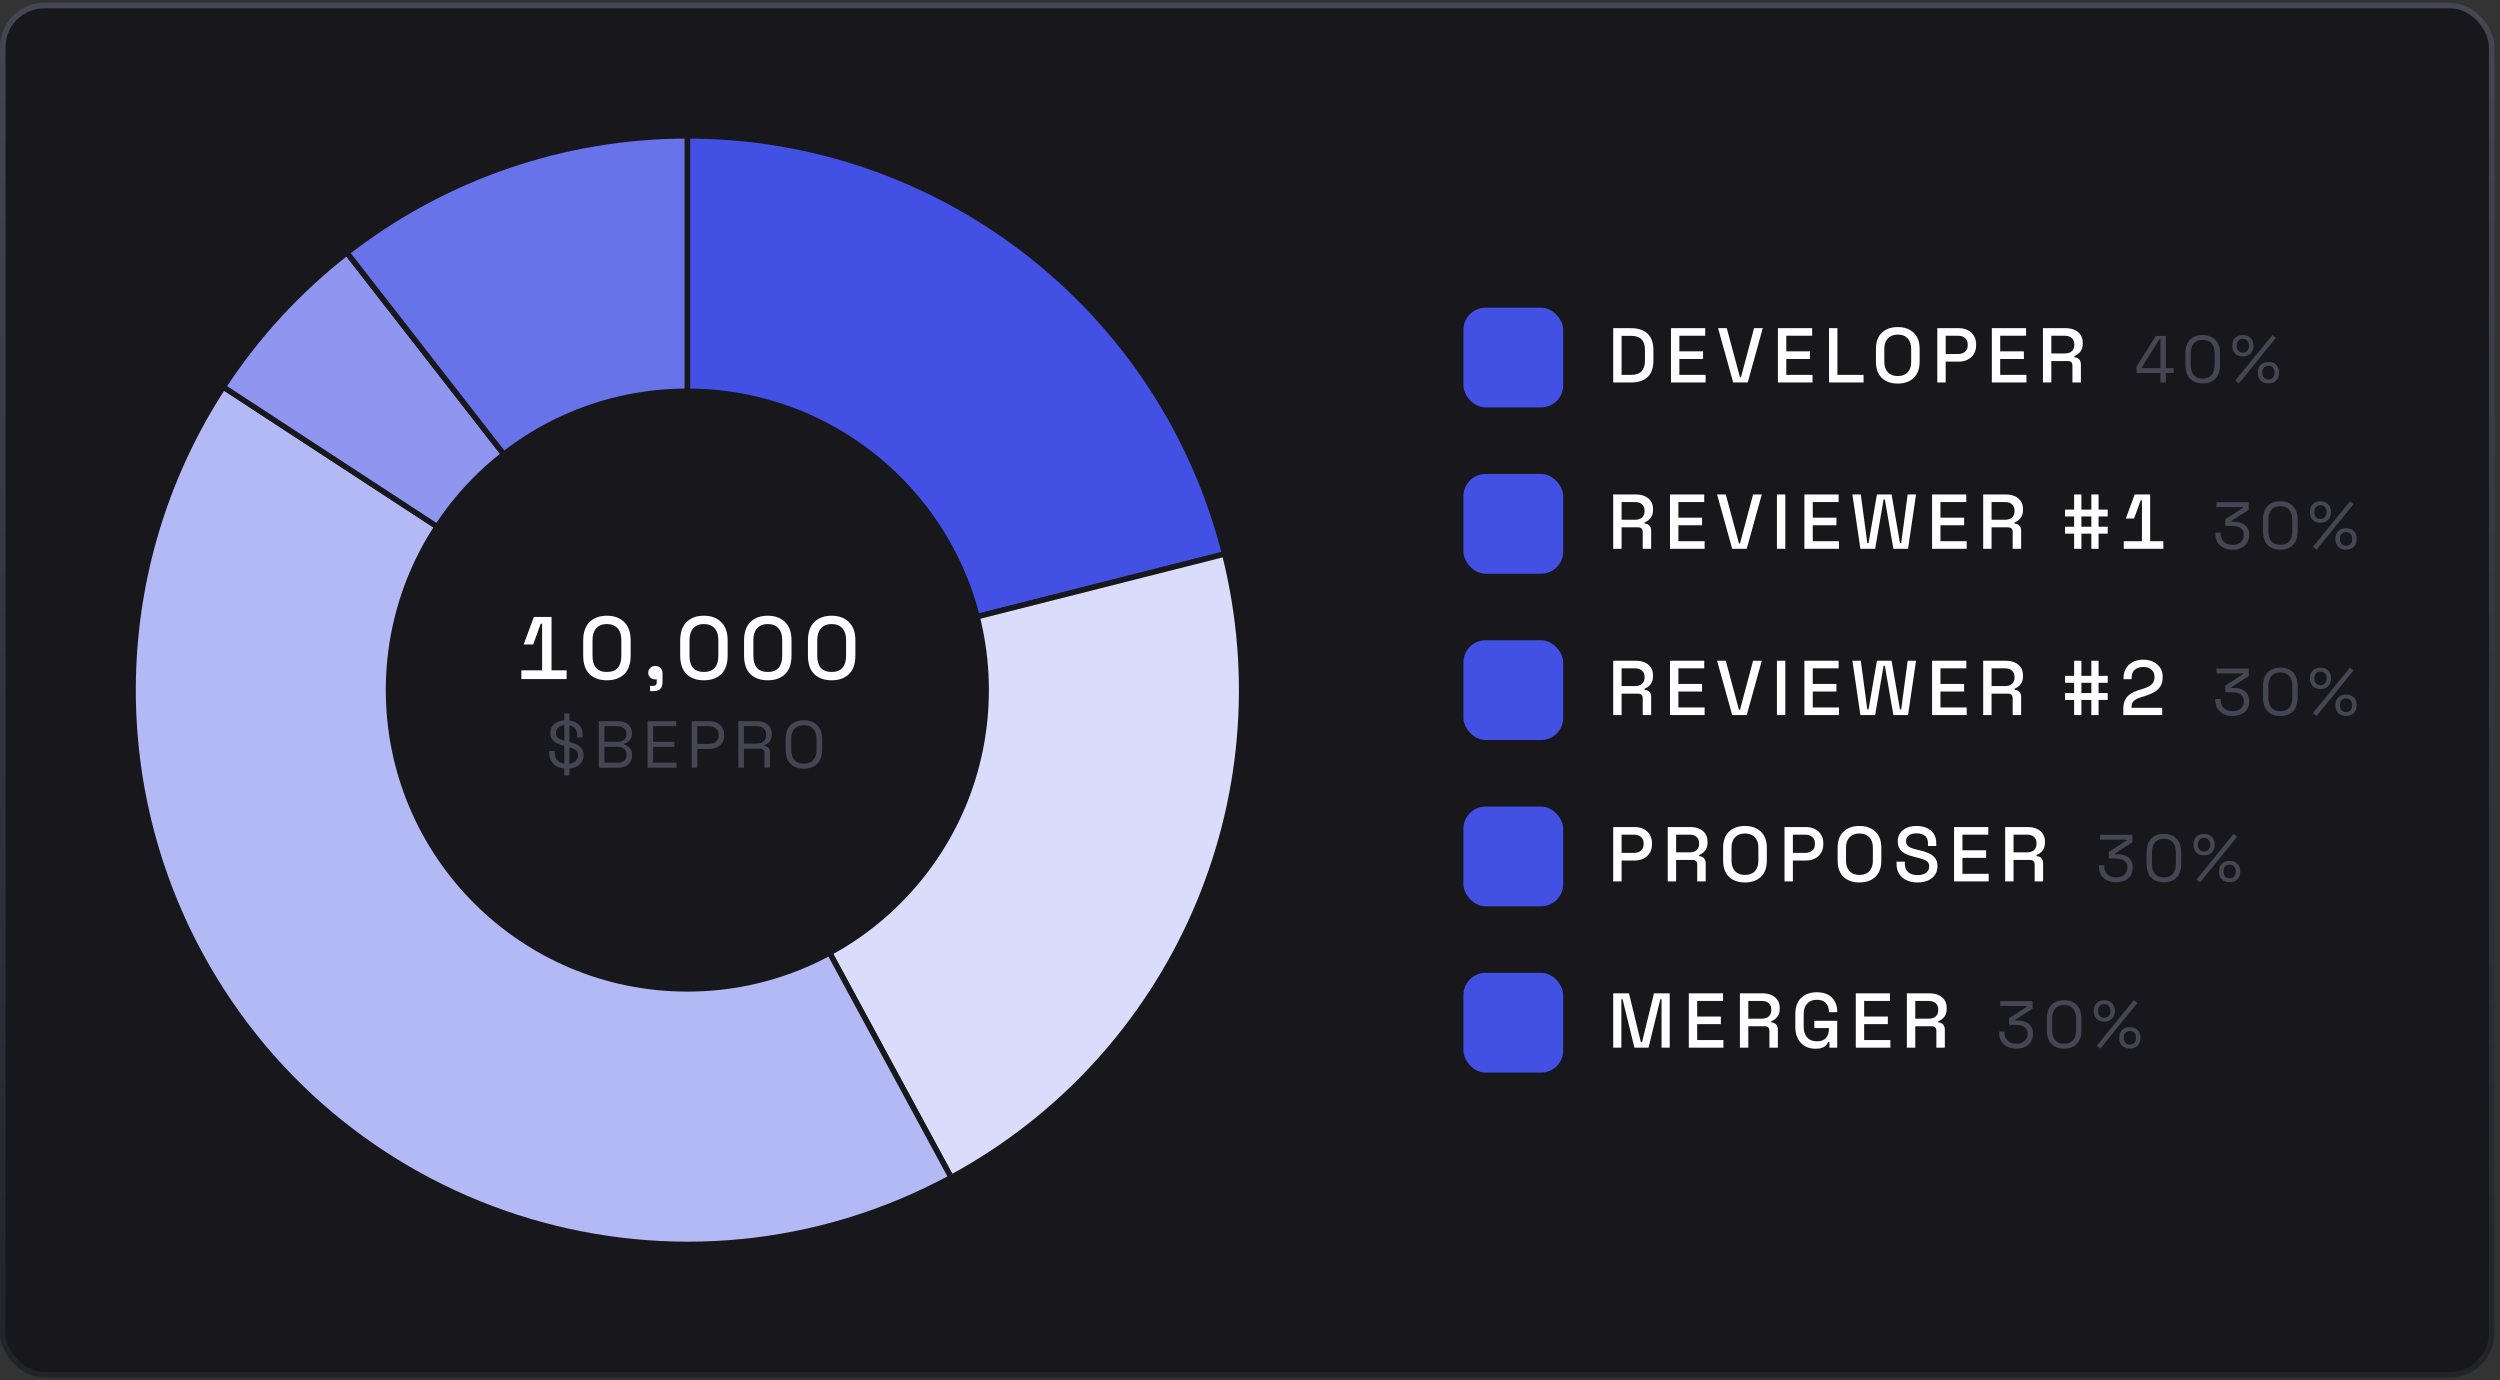 <svg width="451" height="249" viewBox="0 0 451 249" fill="none" xmlns="http://www.w3.org/2000/svg">
<rect x="0" y="0" width="451" height="249" fill="#333333" stroke="none"/>
<rect x="0.5" y="1" width="449.002" height="247" rx="7.5" fill="#17171C"/>
<path d="M123.997 124.49V24.5C169.768 24.5 209.697 55.576 220.933 99.944L123.997 124.49Z" fill="#4250E4" stroke="#17171C"/>
<path d="M123.997 124.49L220.933 99.944C232.169 144.313 211.845 190.646 171.59 212.429L123.997 124.49Z" fill="#D9DCFA" stroke="#17171C"/>
<path d="M123.996 124.49L171.589 212.429C123.019 238.713 62.337 220.648 36.052 172.081C18.579 139.796 20.203 100.533 40.283 69.801L123.996 124.49Z" fill="#B3B9F4" stroke="#17171C"/>
<path d="M123.997 124.49L40.283 69.801C46.326 60.553 53.859 52.369 62.578 45.584L123.997 124.49Z" fill="#8E96EF" stroke="#17171C"/>
<path d="M123.997 124.49L62.578 45.584C80.135 31.919 101.748 24.5 123.997 24.5V124.49Z" fill="#6873E9" stroke="#17171C"/>
<path d="M177.894 124.49C177.894 154.256 153.763 178.385 123.996 178.385C94.229 178.385 70.098 154.256 70.098 124.49C70.098 94.725 94.229 70.596 123.996 70.596C153.763 70.596 177.894 94.725 177.894 124.49Z" fill="#17171C" stroke="#17171C"/>
<path d="M97.8 122.5V112.516H97.544L96.184 116.26H94.472L96.312 111.3H99.496V122.5H97.8ZM94.056 122.5V120.932H102.216V122.5H94.056ZM109.482 122.724C108.181 122.724 107.141 122.356 106.362 121.62C105.594 120.873 105.21 119.753 105.21 118.26V115.54C105.21 114.079 105.594 112.969 106.362 112.212C107.141 111.455 108.181 111.076 109.482 111.076C110.794 111.076 111.834 111.455 112.602 112.212C113.381 112.969 113.77 114.079 113.77 115.54V118.26C113.77 119.753 113.381 120.873 112.602 121.62C111.834 122.356 110.794 122.724 109.482 122.724ZM109.482 121.22C110.367 121.22 111.023 120.969 111.45 120.468C111.877 119.956 112.09 119.241 112.09 118.324V115.444C112.09 114.527 111.861 113.823 111.402 113.332C110.943 112.831 110.303 112.58 109.482 112.58C108.65 112.58 108.01 112.836 107.562 113.348C107.114 113.849 106.89 114.548 106.89 115.444V118.324C106.89 119.263 107.103 119.983 107.53 120.484C107.967 120.975 108.618 121.22 109.482 121.22ZM117.276 124.676V123.732H117.82C118.257 123.732 118.476 123.513 118.476 123.076V122.564H118.236C117.862 122.564 117.553 122.452 117.308 122.228C117.062 122.004 116.94 121.721 116.94 121.38C116.94 121.007 117.062 120.708 117.308 120.484C117.553 120.249 117.862 120.132 118.236 120.132C118.609 120.132 118.913 120.255 119.148 120.5C119.393 120.735 119.516 121.044 119.516 121.428V123.092C119.516 124.148 118.988 124.676 117.932 124.676H117.276ZM126.979 122.724C125.677 122.724 124.637 122.356 123.859 121.62C123.091 120.873 122.707 119.753 122.707 118.26V115.54C122.707 114.079 123.091 112.969 123.859 112.212C124.637 111.455 125.677 111.076 126.979 111.076C128.291 111.076 129.331 111.455 130.099 112.212C130.877 112.969 131.267 114.079 131.267 115.54V118.26C131.267 119.753 130.877 120.873 130.099 121.62C129.331 122.356 128.291 122.724 126.979 122.724ZM126.979 121.22C127.864 121.22 128.52 120.969 128.947 120.468C129.373 119.956 129.587 119.241 129.587 118.324V115.444C129.587 114.527 129.357 113.823 128.899 113.332C128.44 112.831 127.8 112.58 126.979 112.58C126.147 112.58 125.507 112.836 125.059 113.348C124.611 113.849 124.387 114.548 124.387 115.444V118.324C124.387 119.263 124.6 119.983 125.027 120.484C125.464 120.975 126.115 121.22 126.979 121.22ZM138.501 122.724C137.199 122.724 136.159 122.356 135.381 121.62C134.613 120.873 134.229 119.753 134.229 118.26V115.54C134.229 114.079 134.613 112.969 135.381 112.212C136.159 111.455 137.199 111.076 138.501 111.076C139.813 111.076 140.853 111.455 141.621 112.212C142.399 112.969 142.789 114.079 142.789 115.54V118.26C142.789 119.753 142.399 120.873 141.621 121.62C140.853 122.356 139.813 122.724 138.501 122.724ZM138.501 121.22C139.386 121.22 140.042 120.969 140.469 120.468C140.895 119.956 141.109 119.241 141.109 118.324V115.444C141.109 114.527 140.879 113.823 140.421 113.332C139.962 112.831 139.322 112.58 138.501 112.58C137.669 112.58 137.029 112.836 136.581 113.348C136.133 113.849 135.909 114.548 135.909 115.444V118.324C135.909 119.263 136.122 119.983 136.549 120.484C136.986 120.975 137.637 121.22 138.501 121.22ZM150.023 122.724C148.721 122.724 147.681 122.356 146.903 121.62C146.135 120.873 145.751 119.753 145.751 118.26V115.54C145.751 114.079 146.135 112.969 146.903 112.212C147.681 111.455 148.721 111.076 150.023 111.076C151.335 111.076 152.375 111.455 153.142 112.212C153.921 112.969 154.311 114.079 154.311 115.54V118.26C154.311 119.753 153.921 120.873 153.142 121.62C152.375 122.356 151.335 122.724 150.023 122.724ZM150.023 121.22C150.908 121.22 151.564 120.969 151.991 120.468C152.417 119.956 152.631 119.241 152.631 118.324V115.444C152.631 114.527 152.401 113.823 151.943 113.332C151.484 112.831 150.844 112.58 150.023 112.58C149.191 112.58 148.551 112.836 148.103 113.348C147.655 113.849 147.431 114.548 147.431 115.444V118.324C147.431 119.263 147.644 119.983 148.071 120.484C148.508 120.975 149.159 121.22 150.023 121.22Z" fill="white"/>
<path d="M102.256 138.668C101.648 138.668 101.104 138.56 100.624 138.344C100.144 138.128 99.764 137.804 99.484 137.372C99.212 136.932 99.076 136.384 99.076 135.728V135.476H100.072V135.728C100.072 136.424 100.276 136.944 100.684 137.288C101.092 137.624 101.616 137.792 102.256 137.792C102.912 137.792 103.412 137.644 103.756 137.348C104.1 137.052 104.272 136.68 104.272 136.232C104.272 135.92 104.196 135.672 104.044 135.488C103.892 135.304 103.676 135.156 103.396 135.044C103.116 134.924 102.788 134.82 102.412 134.732L101.776 134.576C101.288 134.448 100.856 134.292 100.48 134.108C100.104 133.924 99.808 133.684 99.592 133.388C99.384 133.084 99.28 132.696 99.28 132.224C99.28 131.752 99.4 131.344 99.64 131C99.88 130.656 100.212 130.392 100.636 130.208C101.06 130.024 101.556 129.932 102.124 129.932C102.692 129.932 103.2 130.032 103.648 130.232C104.096 130.424 104.452 130.712 104.716 131.096C104.98 131.472 105.112 131.948 105.112 132.524V133.028H104.116V132.524C104.116 132.116 104.028 131.788 103.852 131.54C103.684 131.292 103.448 131.108 103.144 130.988C102.848 130.868 102.508 130.808 102.124 130.808C101.572 130.808 101.128 130.932 100.792 131.18C100.456 131.42 100.288 131.764 100.288 132.212C100.288 132.508 100.356 132.748 100.492 132.932C100.636 133.116 100.84 133.268 101.104 133.388C101.368 133.5 101.684 133.6 102.052 133.688L102.688 133.844C103.168 133.948 103.604 134.092 103.996 134.276C104.388 134.452 104.696 134.696 104.92 135.008C105.152 135.312 105.268 135.712 105.268 136.208C105.268 136.704 105.144 137.136 104.896 137.504C104.648 137.872 104.296 138.16 103.84 138.368C103.392 138.568 102.864 138.668 102.256 138.668ZM101.8 139.892V128.708H102.724V139.892H101.8ZM108.019 138.5V130.1H111.511C111.999 130.1 112.431 130.188 112.807 130.364C113.183 130.54 113.475 130.788 113.683 131.108C113.899 131.42 114.007 131.788 114.007 132.212V132.308C114.007 132.7 113.931 133.024 113.779 133.28C113.635 133.528 113.455 133.724 113.239 133.868C113.031 134.004 112.827 134.104 112.627 134.168V134.336C112.827 134.384 113.035 134.48 113.251 134.624C113.467 134.76 113.647 134.956 113.791 135.212C113.943 135.468 114.019 135.792 114.019 136.184V136.304C114.019 136.76 113.911 137.156 113.695 137.492C113.479 137.82 113.179 138.072 112.795 138.248C112.419 138.416 111.987 138.5 111.499 138.5H108.019ZM109.027 137.588H111.391C111.919 137.588 112.323 137.464 112.603 137.216C112.883 136.968 113.023 136.632 113.023 136.208V136.1C113.023 135.676 112.883 135.34 112.603 135.092C112.323 134.844 111.919 134.72 111.391 134.72H109.027V137.588ZM109.027 133.808H111.415C111.903 133.808 112.291 133.688 112.579 133.448C112.867 133.2 113.011 132.876 113.011 132.476V132.356C113.011 131.948 112.867 131.624 112.579 131.384C112.291 131.136 111.903 131.012 111.415 131.012H109.027V133.808ZM116.825 138.5V130.1H121.997V131.012H117.833V133.82H121.661V134.732H117.833V137.588H122.057V138.5H116.825ZM124.787 138.5V130.1H128.003C128.507 130.1 128.955 130.2 129.347 130.4C129.747 130.592 130.063 130.868 130.295 131.228C130.527 131.588 130.643 132.024 130.643 132.536V132.692C130.643 133.196 130.523 133.632 130.283 134C130.051 134.36 129.735 134.636 129.335 134.828C128.935 135.02 128.491 135.116 128.003 135.116H125.795V138.5H124.787ZM125.795 134.204H127.895C128.431 134.204 128.855 134.072 129.167 133.808C129.479 133.536 129.635 133.156 129.635 132.668V132.548C129.635 132.06 129.479 131.684 129.167 131.42C128.863 131.148 128.439 131.012 127.895 131.012H125.795V134.204ZM133.194 138.5V130.1H136.59C137.11 130.1 137.566 130.192 137.958 130.376C138.358 130.552 138.67 130.808 138.894 131.144C139.118 131.472 139.23 131.868 139.23 132.332V132.464C139.23 133.016 139.098 133.452 138.834 133.772C138.57 134.092 138.258 134.308 137.898 134.42V134.588C138.186 134.596 138.422 134.692 138.606 134.876C138.798 135.052 138.894 135.32 138.894 135.68V138.5H137.898V135.8C137.898 135.56 137.83 135.376 137.694 135.248C137.566 135.12 137.37 135.056 137.106 135.056H134.202V138.5H133.194ZM134.202 134.144H136.494C137.046 134.144 137.47 134.012 137.766 133.748C138.07 133.476 138.222 133.1 138.222 132.62V132.536C138.222 132.056 138.074 131.684 137.778 131.42C137.482 131.148 137.054 131.012 136.494 131.012H134.202V134.144ZM145.012 138.668C144.012 138.668 143.212 138.38 142.612 137.804C142.02 137.22 141.724 136.372 141.724 135.26V133.34C141.724 132.228 142.02 131.384 142.612 130.808C143.212 130.224 144.012 129.932 145.012 129.932C146.02 129.932 146.82 130.224 147.412 130.808C148.012 131.384 148.312 132.228 148.312 133.34V135.26C148.312 136.372 148.012 137.22 147.412 137.804C146.82 138.38 146.02 138.668 145.012 138.668ZM145.012 137.768C145.74 137.768 146.304 137.552 146.704 137.12C147.104 136.68 147.304 136.072 147.304 135.296V133.304C147.304 132.528 147.104 131.924 146.704 131.492C146.304 131.052 145.74 130.832 145.012 130.832C144.292 130.832 143.732 131.052 143.332 131.492C142.932 131.924 142.732 132.528 142.732 133.304V135.296C142.732 136.072 142.932 136.68 143.332 137.12C143.732 137.552 144.292 137.768 145.012 137.768Z" fill="#454654"/>
<rect x="264.002" y="55.5" width="18" height="18" rx="4" fill="#4250E4"/>
<path d="M291.024 69V59.2H294.23C295.527 59.2 296.526 59.531 297.226 60.194C297.926 60.857 298.276 61.855 298.276 63.19V65.024C298.276 66.359 297.926 67.357 297.226 68.02C296.526 68.673 295.527 69 294.23 69H291.024ZM292.536 67.628H294.244C295.093 67.628 295.723 67.413 296.134 66.984C296.545 66.555 296.75 65.915 296.75 65.066V63.134C296.75 62.275 296.545 61.636 296.134 61.216C295.723 60.796 295.093 60.586 294.244 60.586H292.536V67.628ZM301.447 69V59.2H307.621V60.572H302.959V63.386H307.229V64.758H302.959V67.628H307.691V69H301.447ZM312.67 69L309.94 59.2H311.508L313.888 68.048H314.07L316.436 59.2H318.004L315.288 69H312.67ZM320.736 69V59.2H326.91V60.572H322.248V63.386H326.518V64.758H322.248V67.628H326.98V69H320.736ZM329.956 69V59.2H331.468V67.628H336.186V69H329.956ZM342.352 69.196C341.148 69.196 340.192 68.86 339.482 68.188C338.773 67.507 338.418 66.527 338.418 65.248V62.952C338.418 61.673 338.773 60.698 339.482 60.026C340.192 59.345 341.148 59.004 342.352 59.004C343.556 59.004 344.513 59.345 345.222 60.026C345.941 60.698 346.3 61.673 346.3 62.952V65.248C346.3 66.527 345.941 67.507 345.222 68.188C344.513 68.86 343.556 69.196 342.352 69.196ZM342.352 67.838C343.127 67.838 343.724 67.614 344.144 67.166C344.564 66.709 344.774 66.088 344.774 65.304V62.896C344.774 62.112 344.564 61.496 344.144 61.048C343.724 60.591 343.127 60.362 342.352 60.362C341.596 60.362 341.004 60.591 340.574 61.048C340.145 61.496 339.93 62.112 339.93 62.896V65.304C339.93 66.088 340.145 66.709 340.574 67.166C341.004 67.614 341.596 67.838 342.352 67.838ZM349.49 69V59.2H353.382C353.98 59.2 354.512 59.321 354.978 59.564C355.454 59.797 355.823 60.133 356.084 60.572C356.355 61.001 356.49 61.519 356.49 62.126V62.308C356.49 62.915 356.35 63.437 356.07 63.876C355.8 64.315 355.431 64.651 354.964 64.884C354.498 65.117 353.97 65.234 353.382 65.234H351.002V69H349.49ZM351.002 63.862H353.228C353.76 63.862 354.185 63.722 354.502 63.442C354.82 63.162 354.978 62.779 354.978 62.294V62.154C354.978 61.659 354.82 61.272 354.502 60.992C354.185 60.712 353.76 60.572 353.228 60.572H351.002V63.862ZM359.326 69V59.2H365.5V60.572H360.838V63.386H365.108V64.758H360.838V67.628H365.57V69H359.326ZM368.546 69V59.2H372.662C373.269 59.2 373.801 59.307 374.258 59.522C374.725 59.727 375.084 60.026 375.336 60.418C375.598 60.81 375.728 61.277 375.728 61.818V61.972C375.728 62.588 375.579 63.083 375.28 63.456C374.991 63.82 374.636 64.077 374.216 64.226V64.45C374.571 64.469 374.856 64.59 375.07 64.814C375.285 65.029 375.392 65.341 375.392 65.752V69H373.866V65.962C373.866 65.71 373.801 65.509 373.67 65.36C373.54 65.211 373.33 65.136 373.04 65.136H370.058V69H368.546ZM370.058 63.764H372.494C373.036 63.764 373.456 63.629 373.754 63.358C374.053 63.078 374.202 62.7 374.202 62.224V62.112C374.202 61.636 374.053 61.263 373.754 60.992C373.465 60.712 373.045 60.572 372.494 60.572H370.058V63.764Z" fill="white"/>
<path d="M389.742 69V67.284H385.434V66.132L388.89 60.6H390.714V66.408H392.142V67.284H390.714V69H389.742ZM386.394 66.408H389.742V61.188H389.574L386.394 66.264V66.408ZM397.363 69.168C396.411 69.168 395.651 68.888 395.083 68.328C394.523 67.76 394.243 66.912 394.243 65.784V63.816C394.243 62.696 394.523 61.852 395.083 61.284C395.651 60.716 396.411 60.432 397.363 60.432C398.323 60.432 399.083 60.716 399.643 61.284C400.211 61.852 400.495 62.696 400.495 63.816V65.784C400.495 66.912 400.211 67.76 399.643 68.328C399.083 68.888 398.323 69.168 397.363 69.168ZM397.363 68.292C398.083 68.292 398.623 68.076 398.983 67.644C399.343 67.212 399.523 66.608 399.523 65.832V63.756C399.523 62.98 399.339 62.38 398.971 61.956C398.603 61.524 398.067 61.308 397.363 61.308C396.659 61.308 396.123 61.524 395.755 61.956C395.395 62.388 395.215 62.988 395.215 63.756V65.832C395.215 66.616 395.395 67.224 395.755 67.656C396.115 68.08 396.651 68.292 397.363 68.292ZM403.905 69.168L403.257 68.652L409.941 60.432L410.577 60.948L403.905 69.168ZM409.233 69.156C408.649 69.156 408.181 68.988 407.829 68.652C407.485 68.308 407.313 67.844 407.313 67.26V67.188C407.313 66.604 407.485 66.144 407.829 65.808C408.181 65.464 408.649 65.292 409.233 65.292C409.801 65.292 410.261 65.464 410.613 65.808C410.965 66.144 411.141 66.604 411.141 67.188V67.26C411.141 67.844 410.965 68.308 410.613 68.652C410.269 68.988 409.809 69.156 409.233 69.156ZM409.233 68.46C409.569 68.46 409.833 68.352 410.025 68.136C410.225 67.92 410.325 67.64 410.325 67.296V67.152C410.325 66.8 410.225 66.52 410.025 66.312C409.833 66.096 409.569 65.988 409.233 65.988C408.889 65.988 408.617 66.096 408.417 66.312C408.225 66.52 408.129 66.8 408.129 67.152V67.296C408.129 67.64 408.225 67.92 408.417 68.136C408.617 68.352 408.889 68.46 409.233 68.46ZM404.613 64.308C404.029 64.308 403.565 64.136 403.221 63.792C402.877 63.448 402.705 62.988 402.705 62.412V62.34C402.705 61.756 402.877 61.296 403.221 60.96C403.565 60.616 404.029 60.444 404.613 60.444C405.189 60.444 405.649 60.616 405.993 60.96C406.345 61.296 406.521 61.756 406.521 62.34V62.412C406.521 62.988 406.345 63.448 405.993 63.792C405.649 64.136 405.189 64.308 404.613 64.308ZM404.613 63.612C404.949 63.612 405.217 63.504 405.417 63.288C405.617 63.072 405.717 62.792 405.717 62.448V62.304C405.717 61.952 405.617 61.672 405.417 61.464C405.217 61.248 404.949 61.14 404.613 61.14C404.269 61.14 403.997 61.248 403.797 61.464C403.605 61.672 403.509 61.952 403.509 62.304V62.448C403.509 62.792 403.605 63.072 403.797 63.288C403.997 63.504 404.269 63.612 404.613 63.612Z" fill="#454654"/>
<rect x="264.002" y="85.5" width="18" height="18" rx="4" fill="#4250E4"/>
<path d="M291.024 99V89.2H295.14C295.747 89.2 296.279 89.307 296.736 89.522C297.203 89.727 297.562 90.026 297.814 90.418C298.075 90.81 298.206 91.277 298.206 91.818V91.972C298.206 92.588 298.057 93.083 297.758 93.456C297.469 93.82 297.114 94.077 296.694 94.226V94.45C297.049 94.469 297.333 94.59 297.548 94.814C297.763 95.029 297.87 95.341 297.87 95.752V99H296.344V95.962C296.344 95.71 296.279 95.509 296.148 95.36C296.017 95.211 295.807 95.136 295.518 95.136H292.536V99H291.024ZM292.536 93.764H294.972C295.513 93.764 295.933 93.629 296.232 93.358C296.531 93.078 296.68 92.7 296.68 92.224V92.112C296.68 91.636 296.531 91.263 296.232 90.992C295.943 90.712 295.523 90.572 294.972 90.572H292.536V93.764ZM301.27 99V89.2H307.444V90.572H302.782V93.386H307.052V94.758H302.782V97.628H307.514V99H301.27ZM312.492 99L309.762 89.2H311.33L313.71 98.048H313.892L316.258 89.2H317.826L315.11 99H312.492ZM320.558 99V89.2H322.07V99H320.558ZM325.513 99V89.2H331.687V90.572H327.025V93.386H331.295V94.758H327.025V97.628H331.757V99H325.513ZM335.615 99L334.173 89.2H335.685L336.861 97.978H337.085L338.597 89.2H341.243L342.755 97.978H342.979L344.141 89.2H345.653L344.211 99H341.565L340.025 90.096H339.801L338.275 99H335.615ZM348.547 99V89.2H354.721V90.572H350.059V93.386H354.329V94.758H350.059V97.628H354.791V99H348.547ZM357.767 99V89.2H361.883C362.49 89.2 363.022 89.307 363.479 89.522C363.946 89.727 364.305 90.026 364.557 90.418C364.819 90.81 364.949 91.277 364.949 91.818V91.972C364.949 92.588 364.8 93.083 364.501 93.456C364.212 93.82 363.857 94.077 363.437 94.226V94.45C363.792 94.469 364.077 94.59 364.291 94.814C364.506 95.029 364.613 95.341 364.613 95.752V99H363.087V95.962C363.087 95.71 363.022 95.509 362.891 95.36C362.761 95.211 362.551 95.136 362.261 95.136H359.279V99H357.767ZM359.279 93.764H361.715C362.257 93.764 362.677 93.629 362.975 93.358C363.274 93.078 363.423 92.7 363.423 92.224V92.112C363.423 91.636 363.274 91.263 362.975 90.992C362.686 90.712 362.266 90.572 361.715 90.572H359.279V93.764ZM374.171 99V96.27H372.533V95.024H374.171V93.176H372.533V91.93H374.171V89.2H375.487V91.93H377.279V89.2H378.581V91.93H380.233V93.176H378.581V95.024H380.233V96.27H378.581V99H377.279V96.27H375.487V99H374.171ZM375.487 95.024H377.279V93.176H375.487V95.024ZM386.405 99V90.264H386.181L384.991 93.54H383.493L385.103 89.2H387.889V99H386.405ZM383.129 99V97.628H390.269V99H383.129Z" fill="white"/>
<path d="M402.746 99.168C402.154 99.168 401.622 99.056 401.15 98.832C400.686 98.608 400.318 98.284 400.046 97.86C399.782 97.436 399.65 96.924 399.65 96.324V96.096H400.622V96.312C400.622 96.928 400.818 97.412 401.21 97.764C401.602 98.116 402.114 98.292 402.746 98.292C403.386 98.292 403.882 98.128 404.234 97.8C404.594 97.464 404.774 97.044 404.774 96.54V96.444C404.774 96.076 404.686 95.78 404.51 95.556C404.334 95.324 404.094 95.156 403.79 95.052C403.494 94.94 403.166 94.884 402.806 94.884H401.438V93.672L404.642 91.62V91.476H399.854V90.6H405.674V91.956L402.542 93.972V94.116H403.142C403.614 94.116 404.046 94.204 404.438 94.38C404.838 94.548 405.154 94.804 405.386 95.148C405.626 95.484 405.746 95.908 405.746 96.42V96.552C405.746 97.08 405.622 97.54 405.374 97.932C405.126 98.324 404.778 98.628 404.33 98.844C403.882 99.06 403.354 99.168 402.746 99.168ZM411.363 99.168C410.411 99.168 409.651 98.888 409.083 98.328C408.523 97.76 408.243 96.912 408.243 95.784V93.816C408.243 92.696 408.523 91.852 409.083 91.284C409.651 90.716 410.411 90.432 411.363 90.432C412.323 90.432 413.083 90.716 413.643 91.284C414.211 91.852 414.495 92.696 414.495 93.816V95.784C414.495 96.912 414.211 97.76 413.643 98.328C413.083 98.888 412.323 99.168 411.363 99.168ZM411.363 98.292C412.083 98.292 412.623 98.076 412.983 97.644C413.343 97.212 413.523 96.608 413.523 95.832V93.756C413.523 92.98 413.339 92.38 412.971 91.956C412.603 91.524 412.067 91.308 411.363 91.308C410.659 91.308 410.123 91.524 409.755 91.956C409.395 92.388 409.215 92.988 409.215 93.756V95.832C409.215 96.616 409.395 97.224 409.755 97.656C410.115 98.08 410.651 98.292 411.363 98.292ZM417.905 99.168L417.257 98.652L423.941 90.432L424.577 90.948L417.905 99.168ZM423.233 99.156C422.649 99.156 422.181 98.988 421.829 98.652C421.485 98.308 421.313 97.844 421.313 97.26V97.188C421.313 96.604 421.485 96.144 421.829 95.808C422.181 95.464 422.649 95.292 423.233 95.292C423.801 95.292 424.261 95.464 424.613 95.808C424.965 96.144 425.141 96.604 425.141 97.188V97.26C425.141 97.844 424.965 98.308 424.613 98.652C424.269 98.988 423.809 99.156 423.233 99.156ZM423.233 98.46C423.569 98.46 423.833 98.352 424.025 98.136C424.225 97.92 424.325 97.64 424.325 97.296V97.152C424.325 96.8 424.225 96.52 424.025 96.312C423.833 96.096 423.569 95.988 423.233 95.988C422.889 95.988 422.617 96.096 422.417 96.312C422.225 96.52 422.129 96.8 422.129 97.152V97.296C422.129 97.64 422.225 97.92 422.417 98.136C422.617 98.352 422.889 98.46 423.233 98.46ZM418.613 94.308C418.029 94.308 417.565 94.136 417.221 93.792C416.877 93.448 416.705 92.988 416.705 92.412V92.34C416.705 91.756 416.877 91.296 417.221 90.96C417.565 90.616 418.029 90.444 418.613 90.444C419.189 90.444 419.649 90.616 419.993 90.96C420.345 91.296 420.521 91.756 420.521 92.34V92.412C420.521 92.988 420.345 93.448 419.993 93.792C419.649 94.136 419.189 94.308 418.613 94.308ZM418.613 93.612C418.949 93.612 419.217 93.504 419.417 93.288C419.617 93.072 419.717 92.792 419.717 92.448V92.304C419.717 91.952 419.617 91.672 419.417 91.464C419.217 91.248 418.949 91.14 418.613 91.14C418.269 91.14 417.997 91.248 417.797 91.464C417.605 91.672 417.509 91.952 417.509 92.304V92.448C417.509 92.792 417.605 93.072 417.797 93.288C417.997 93.504 418.269 93.612 418.613 93.612Z" fill="#454654"/>
<rect x="264.002" y="115.5" width="18" height="18" rx="4" fill="#4250E4"/>
<path d="M291.024 129V119.2H295.14C295.747 119.2 296.279 119.307 296.736 119.522C297.203 119.727 297.562 120.026 297.814 120.418C298.075 120.81 298.206 121.277 298.206 121.818V121.972C298.206 122.588 298.057 123.083 297.758 123.456C297.469 123.82 297.114 124.077 296.694 124.226V124.45C297.049 124.469 297.333 124.59 297.548 124.814C297.763 125.029 297.87 125.341 297.87 125.752V129H296.344V125.962C296.344 125.71 296.279 125.509 296.148 125.36C296.017 125.211 295.807 125.136 295.518 125.136H292.536V129H291.024ZM292.536 123.764H294.972C295.513 123.764 295.933 123.629 296.232 123.358C296.531 123.078 296.68 122.7 296.68 122.224V122.112C296.68 121.636 296.531 121.263 296.232 120.992C295.943 120.712 295.523 120.572 294.972 120.572H292.536V123.764ZM301.27 129V119.2H307.444V120.572H302.782V123.386H307.052V124.758H302.782V127.628H307.514V129H301.27ZM312.492 129L309.762 119.2H311.33L313.71 128.048H313.892L316.258 119.2H317.826L315.11 129H312.492ZM320.558 129V119.2H322.07V129H320.558ZM325.513 129V119.2H331.687V120.572H327.025V123.386H331.295V124.758H327.025V127.628H331.757V129H325.513ZM335.615 129L334.173 119.2H335.685L336.861 127.978H337.085L338.597 119.2H341.243L342.755 127.978H342.979L344.141 119.2H345.653L344.211 129H341.565L340.025 120.096H339.801L338.275 129H335.615ZM348.547 129V119.2H354.721V120.572H350.059V123.386H354.329V124.758H350.059V127.628H354.791V129H348.547ZM357.767 129V119.2H361.883C362.49 119.2 363.022 119.307 363.479 119.522C363.946 119.727 364.305 120.026 364.557 120.418C364.819 120.81 364.949 121.277 364.949 121.818V121.972C364.949 122.588 364.8 123.083 364.501 123.456C364.212 123.82 363.857 124.077 363.437 124.226V124.45C363.792 124.469 364.077 124.59 364.291 124.814C364.506 125.029 364.613 125.341 364.613 125.752V129H363.087V125.962C363.087 125.71 363.022 125.509 362.891 125.36C362.761 125.211 362.551 125.136 362.261 125.136H359.279V129H357.767ZM359.279 123.764H361.715C362.257 123.764 362.677 123.629 362.975 123.358C363.274 123.078 363.423 122.7 363.423 122.224V122.112C363.423 121.636 363.274 121.263 362.975 120.992C362.686 120.712 362.266 120.572 361.715 120.572H359.279V123.764ZM374.171 129V126.27H372.533V125.024H374.171V123.176H372.533V121.93H374.171V119.2H375.487V121.93H377.279V119.2H378.581V121.93H380.233V123.176H378.581V125.024H380.233V126.27H378.581V129H377.279V126.27H375.487V129H374.171ZM375.487 125.024H377.279V123.176H375.487V125.024ZM383.045 129V127.894C383.045 127.213 383.162 126.653 383.395 126.214C383.628 125.775 383.96 125.421 384.389 125.15C384.828 124.87 385.355 124.637 385.971 124.45L386.825 124.184C387.208 124.063 387.534 123.913 387.805 123.736C388.085 123.559 388.3 123.339 388.449 123.078C388.598 122.807 388.673 122.495 388.673 122.14V122.084C388.673 121.533 388.486 121.104 388.113 120.796C387.74 120.479 387.25 120.32 386.643 120.32C386.018 120.32 385.509 120.488 385.117 120.824C384.734 121.16 384.543 121.655 384.543 122.308V122.532H383.087V122.322C383.087 121.613 383.241 121.015 383.549 120.53C383.857 120.035 384.282 119.657 384.823 119.396C385.364 119.135 385.971 119.004 386.643 119.004C387.315 119.004 387.912 119.13 388.435 119.382C388.967 119.634 389.382 119.989 389.681 120.446C389.989 120.903 390.143 121.44 390.143 122.056V122.182C390.143 122.817 390.017 123.344 389.765 123.764C389.513 124.184 389.163 124.529 388.715 124.8C388.276 125.071 387.768 125.299 387.189 125.486L386.363 125.738C385.924 125.869 385.57 126.013 385.299 126.172C385.038 126.321 384.842 126.503 384.711 126.718C384.59 126.933 384.529 127.208 384.529 127.544V127.684H390.059V129H383.045Z" fill="white"/>
<path d="M402.746 129.168C402.154 129.168 401.622 129.056 401.15 128.832C400.686 128.608 400.318 128.284 400.046 127.86C399.782 127.436 399.65 126.924 399.65 126.324V126.096H400.622V126.312C400.622 126.928 400.818 127.412 401.21 127.764C401.602 128.116 402.114 128.292 402.746 128.292C403.386 128.292 403.882 128.128 404.234 127.8C404.594 127.464 404.774 127.044 404.774 126.54V126.444C404.774 126.076 404.686 125.78 404.51 125.556C404.334 125.324 404.094 125.156 403.79 125.052C403.494 124.94 403.166 124.884 402.806 124.884H401.438V123.672L404.642 121.62V121.476H399.854V120.6H405.674V121.956L402.542 123.972V124.116H403.142C403.614 124.116 404.046 124.204 404.438 124.38C404.838 124.548 405.154 124.804 405.386 125.148C405.626 125.484 405.746 125.908 405.746 126.42V126.552C405.746 127.08 405.622 127.54 405.374 127.932C405.126 128.324 404.778 128.628 404.33 128.844C403.882 129.06 403.354 129.168 402.746 129.168ZM411.363 129.168C410.411 129.168 409.651 128.888 409.083 128.328C408.523 127.76 408.243 126.912 408.243 125.784V123.816C408.243 122.696 408.523 121.852 409.083 121.284C409.651 120.716 410.411 120.432 411.363 120.432C412.323 120.432 413.083 120.716 413.643 121.284C414.211 121.852 414.495 122.696 414.495 123.816V125.784C414.495 126.912 414.211 127.76 413.643 128.328C413.083 128.888 412.323 129.168 411.363 129.168ZM411.363 128.292C412.083 128.292 412.623 128.076 412.983 127.644C413.343 127.212 413.523 126.608 413.523 125.832V123.756C413.523 122.98 413.339 122.38 412.971 121.956C412.603 121.524 412.067 121.308 411.363 121.308C410.659 121.308 410.123 121.524 409.755 121.956C409.395 122.388 409.215 122.988 409.215 123.756V125.832C409.215 126.616 409.395 127.224 409.755 127.656C410.115 128.08 410.651 128.292 411.363 128.292ZM417.905 129.168L417.257 128.652L423.941 120.432L424.577 120.948L417.905 129.168ZM423.233 129.156C422.649 129.156 422.181 128.988 421.829 128.652C421.485 128.308 421.313 127.844 421.313 127.26V127.188C421.313 126.604 421.485 126.144 421.829 125.808C422.181 125.464 422.649 125.292 423.233 125.292C423.801 125.292 424.261 125.464 424.613 125.808C424.965 126.144 425.141 126.604 425.141 127.188V127.26C425.141 127.844 424.965 128.308 424.613 128.652C424.269 128.988 423.809 129.156 423.233 129.156ZM423.233 128.46C423.569 128.46 423.833 128.352 424.025 128.136C424.225 127.92 424.325 127.64 424.325 127.296V127.152C424.325 126.8 424.225 126.52 424.025 126.312C423.833 126.096 423.569 125.988 423.233 125.988C422.889 125.988 422.617 126.096 422.417 126.312C422.225 126.52 422.129 126.8 422.129 127.152V127.296C422.129 127.64 422.225 127.92 422.417 128.136C422.617 128.352 422.889 128.46 423.233 128.46ZM418.613 124.308C418.029 124.308 417.565 124.136 417.221 123.792C416.877 123.448 416.705 122.988 416.705 122.412V122.34C416.705 121.756 416.877 121.296 417.221 120.96C417.565 120.616 418.029 120.444 418.613 120.444C419.189 120.444 419.649 120.616 419.993 120.96C420.345 121.296 420.521 121.756 420.521 122.34V122.412C420.521 122.988 420.345 123.448 419.993 123.792C419.649 124.136 419.189 124.308 418.613 124.308ZM418.613 123.612C418.949 123.612 419.217 123.504 419.417 123.288C419.617 123.072 419.717 122.792 419.717 122.448V122.304C419.717 121.952 419.617 121.672 419.417 121.464C419.217 121.248 418.949 121.14 418.613 121.14C418.269 121.14 417.997 121.248 417.797 121.464C417.605 121.672 417.509 121.952 417.509 122.304V122.448C417.509 122.792 417.605 123.072 417.797 123.288C417.997 123.504 418.269 123.612 418.613 123.612Z" fill="#454654"/>
<rect x="264.002" y="145.5" width="18" height="18" rx="4" fill="#4250E4"/>
<path d="M291.024 159V149.2H294.916C295.513 149.2 296.045 149.321 296.512 149.564C296.988 149.797 297.357 150.133 297.618 150.572C297.889 151.001 298.024 151.519 298.024 152.126V152.308C298.024 152.915 297.884 153.437 297.604 153.876C297.333 154.315 296.965 154.651 296.498 154.884C296.031 155.117 295.504 155.234 294.916 155.234H292.536V159H291.024ZM292.536 153.862H294.762C295.294 153.862 295.719 153.722 296.036 153.442C296.353 153.162 296.512 152.779 296.512 152.294V152.154C296.512 151.659 296.353 151.272 296.036 150.992C295.719 150.712 295.294 150.572 294.762 150.572H292.536V153.862ZM300.859 159V149.2H304.975C305.582 149.2 306.114 149.307 306.572 149.522C307.038 149.727 307.397 150.026 307.65 150.418C307.911 150.81 308.041 151.277 308.041 151.818V151.972C308.041 152.588 307.892 153.083 307.593 153.456C307.304 153.82 306.949 154.077 306.529 154.226V154.45C306.884 154.469 307.169 154.59 307.384 154.814C307.598 155.029 307.706 155.341 307.706 155.752V159H306.179V155.962C306.179 155.71 306.114 155.509 305.983 155.36C305.853 155.211 305.643 155.136 305.353 155.136H302.371V159H300.859ZM302.371 153.764H304.807C305.349 153.764 305.769 153.629 306.067 153.358C306.366 153.078 306.516 152.7 306.516 152.224V152.112C306.516 151.636 306.366 151.263 306.067 150.992C305.778 150.712 305.358 150.572 304.807 150.572H302.371V153.764ZM314.787 159.196C313.583 159.196 312.627 158.86 311.917 158.188C311.208 157.507 310.853 156.527 310.853 155.248V152.952C310.853 151.673 311.208 150.698 311.917 150.026C312.627 149.345 313.583 149.004 314.787 149.004C315.991 149.004 316.948 149.345 317.657 150.026C318.376 150.698 318.735 151.673 318.735 152.952V155.248C318.735 156.527 318.376 157.507 317.657 158.188C316.948 158.86 315.991 159.196 314.787 159.196ZM314.787 157.838C315.562 157.838 316.159 157.614 316.579 157.166C316.999 156.709 317.209 156.088 317.209 155.304V152.896C317.209 152.112 316.999 151.496 316.579 151.048C316.159 150.591 315.562 150.362 314.787 150.362C314.031 150.362 313.439 150.591 313.009 151.048C312.58 151.496 312.365 152.112 312.365 152.896V155.304C312.365 156.088 312.58 156.709 313.009 157.166C313.439 157.614 314.031 157.838 314.787 157.838ZM321.925 159V149.2H325.817C326.414 149.2 326.946 149.321 327.413 149.564C327.889 149.797 328.258 150.133 328.519 150.572C328.79 151.001 328.925 151.519 328.925 152.126V152.308C328.925 152.915 328.785 153.437 328.505 153.876C328.234 154.315 327.866 154.651 327.399 154.884C326.932 155.117 326.405 155.234 325.817 155.234H323.437V159H321.925ZM323.437 153.862H325.663C326.195 153.862 326.62 153.722 326.937 153.442C327.254 153.162 327.413 152.779 327.413 152.294V152.154C327.413 151.659 327.254 151.272 326.937 150.992C326.62 150.712 326.195 150.572 325.663 150.572H323.437V153.862ZM335.443 159.196C334.239 159.196 333.282 158.86 332.573 158.188C331.863 157.507 331.509 156.527 331.509 155.248V152.952C331.509 151.673 331.863 150.698 332.573 150.026C333.282 149.345 334.239 149.004 335.443 149.004C336.647 149.004 337.603 149.345 338.313 150.026C339.031 150.698 339.391 151.673 339.391 152.952V155.248C339.391 156.527 339.031 157.507 338.313 158.188C337.603 158.86 336.647 159.196 335.443 159.196ZM335.443 157.838C336.217 157.838 336.815 157.614 337.235 157.166C337.655 156.709 337.865 156.088 337.865 155.304V152.896C337.865 152.112 337.655 151.496 337.235 151.048C336.815 150.591 336.217 150.362 335.443 150.362C334.687 150.362 334.094 150.591 333.665 151.048C333.235 151.496 333.021 152.112 333.021 152.896V155.304C333.021 156.088 333.235 156.709 333.665 157.166C334.094 157.614 334.687 157.838 335.443 157.838ZM345.913 159.196C345.175 159.196 344.522 159.065 343.953 158.804C343.383 158.543 342.935 158.16 342.609 157.656C342.291 157.143 342.133 156.522 342.133 155.794V155.444H343.631V155.794C343.631 156.485 343.836 157.003 344.247 157.348C344.667 157.693 345.222 157.866 345.913 157.866C346.613 157.866 347.14 157.721 347.495 157.432C347.849 157.133 348.027 156.751 348.027 156.284C348.027 155.976 347.943 155.724 347.775 155.528C347.607 155.332 347.369 155.178 347.061 155.066C346.753 154.945 346.384 154.833 345.955 154.73L345.437 154.604C344.811 154.455 344.265 154.273 343.799 154.058C343.341 153.834 342.987 153.54 342.735 153.176C342.483 152.812 342.357 152.345 342.357 151.776C342.357 151.197 342.497 150.703 342.777 150.292C343.066 149.881 343.463 149.564 343.967 149.34C344.471 149.116 345.063 149.004 345.745 149.004C346.426 149.004 347.033 149.121 347.565 149.354C348.106 149.587 348.531 149.933 348.839 150.39C349.147 150.847 349.301 151.421 349.301 152.112V152.616H347.803V152.112C347.803 151.692 347.714 151.351 347.537 151.09C347.369 150.829 347.131 150.637 346.823 150.516C346.515 150.395 346.155 150.334 345.745 150.334C345.147 150.334 344.681 150.46 344.345 150.712C344.018 150.955 343.855 151.295 343.855 151.734C343.855 152.033 343.925 152.28 344.065 152.476C344.214 152.663 344.429 152.817 344.709 152.938C344.989 153.059 345.339 153.167 345.759 153.26L346.277 153.386C346.911 153.526 347.471 153.708 347.957 153.932C348.442 154.147 348.825 154.441 349.105 154.814C349.385 155.187 349.525 155.668 349.525 156.256C349.525 156.844 349.375 157.357 349.077 157.796C348.787 158.235 348.372 158.58 347.831 158.832C347.289 159.075 346.65 159.196 345.913 159.196ZM352.512 159V149.2H358.686V150.572H354.024V153.386H358.294V154.758H354.024V157.628H358.756V159H352.512ZM361.732 159V149.2H365.848C366.455 149.2 366.987 149.307 367.444 149.522C367.911 149.727 368.27 150.026 368.522 150.418C368.783 150.81 368.914 151.277 368.914 151.818V151.972C368.914 152.588 368.765 153.083 368.466 153.456C368.177 153.82 367.822 154.077 367.402 154.226V154.45C367.757 154.469 368.041 154.59 368.256 154.814C368.471 155.029 368.578 155.341 368.578 155.752V159H367.052V155.962C367.052 155.71 366.987 155.509 366.856 155.36C366.725 155.211 366.515 155.136 366.226 155.136H363.244V159H361.732ZM363.244 153.764H365.68C366.221 153.764 366.641 153.629 366.94 153.358C367.239 153.078 367.388 152.7 367.388 152.224V152.112C367.388 151.636 367.239 151.263 366.94 150.992C366.651 150.712 366.231 150.572 365.68 150.572H363.244V153.764Z" fill="white"/>
<path d="M381.746 159.168C381.154 159.168 380.622 159.056 380.15 158.832C379.686 158.608 379.318 158.284 379.046 157.86C378.782 157.436 378.65 156.924 378.65 156.324V156.096H379.622V156.312C379.622 156.928 379.818 157.412 380.21 157.764C380.602 158.116 381.114 158.292 381.746 158.292C382.386 158.292 382.882 158.128 383.234 157.8C383.594 157.464 383.774 157.044 383.774 156.54V156.444C383.774 156.076 383.686 155.78 383.51 155.556C383.334 155.324 383.094 155.156 382.79 155.052C382.494 154.94 382.166 154.884 381.806 154.884H380.438V153.672L383.642 151.62V151.476H378.854V150.6H384.674V151.956L381.542 153.972V154.116H382.142C382.614 154.116 383.046 154.204 383.438 154.38C383.838 154.548 384.154 154.804 384.386 155.148C384.626 155.484 384.746 155.908 384.746 156.42V156.552C384.746 157.08 384.622 157.54 384.374 157.932C384.126 158.324 383.778 158.628 383.33 158.844C382.882 159.06 382.354 159.168 381.746 159.168ZM390.363 159.168C389.411 159.168 388.651 158.888 388.083 158.328C387.523 157.76 387.243 156.912 387.243 155.784V153.816C387.243 152.696 387.523 151.852 388.083 151.284C388.651 150.716 389.411 150.432 390.363 150.432C391.323 150.432 392.083 150.716 392.643 151.284C393.211 151.852 393.495 152.696 393.495 153.816V155.784C393.495 156.912 393.211 157.76 392.643 158.328C392.083 158.888 391.323 159.168 390.363 159.168ZM390.363 158.292C391.083 158.292 391.623 158.076 391.983 157.644C392.343 157.212 392.523 156.608 392.523 155.832V153.756C392.523 152.98 392.339 152.38 391.971 151.956C391.603 151.524 391.067 151.308 390.363 151.308C389.659 151.308 389.123 151.524 388.755 151.956C388.395 152.388 388.215 152.988 388.215 153.756V155.832C388.215 156.616 388.395 157.224 388.755 157.656C389.115 158.08 389.651 158.292 390.363 158.292ZM396.905 159.168L396.257 158.652L402.941 150.432L403.577 150.948L396.905 159.168ZM402.233 159.156C401.649 159.156 401.181 158.988 400.829 158.652C400.485 158.308 400.313 157.844 400.313 157.26V157.188C400.313 156.604 400.485 156.144 400.829 155.808C401.181 155.464 401.649 155.292 402.233 155.292C402.801 155.292 403.261 155.464 403.613 155.808C403.965 156.144 404.141 156.604 404.141 157.188V157.26C404.141 157.844 403.965 158.308 403.613 158.652C403.269 158.988 402.809 159.156 402.233 159.156ZM402.233 158.46C402.569 158.46 402.833 158.352 403.025 158.136C403.225 157.92 403.325 157.64 403.325 157.296V157.152C403.325 156.8 403.225 156.52 403.025 156.312C402.833 156.096 402.569 155.988 402.233 155.988C401.889 155.988 401.617 156.096 401.417 156.312C401.225 156.52 401.129 156.8 401.129 157.152V157.296C401.129 157.64 401.225 157.92 401.417 158.136C401.617 158.352 401.889 158.46 402.233 158.46ZM397.613 154.308C397.029 154.308 396.565 154.136 396.221 153.792C395.877 153.448 395.705 152.988 395.705 152.412V152.34C395.705 151.756 395.877 151.296 396.221 150.96C396.565 150.616 397.029 150.444 397.613 150.444C398.189 150.444 398.649 150.616 398.993 150.96C399.345 151.296 399.521 151.756 399.521 152.34V152.412C399.521 152.988 399.345 153.448 398.993 153.792C398.649 154.136 398.189 154.308 397.613 154.308ZM397.613 153.612C397.949 153.612 398.217 153.504 398.417 153.288C398.617 153.072 398.717 152.792 398.717 152.448V152.304C398.717 151.952 398.617 151.672 398.417 151.464C398.217 151.248 397.949 151.14 397.613 151.14C397.269 151.14 396.997 151.248 396.797 151.464C396.605 151.672 396.509 151.952 396.509 152.304V152.448C396.509 152.792 396.605 153.072 396.797 153.288C396.997 153.504 397.269 153.612 397.613 153.612Z" fill="#454654"/>
<rect x="264.002" y="175.5" width="18" height="18" rx="4" fill="#4250E4"/>
<path d="M291.024 189V179.2H293.866L296.008 187.992H296.232L298.374 179.2H301.216V189H299.746V180.264H299.522L297.394 189H294.846L292.718 180.264H292.494V189H291.024ZM304.66 189V179.2H310.834V180.572H306.172V183.386H310.442V184.758H306.172V187.628H310.904V189H304.66ZM313.881 189V179.2H317.997C318.603 179.2 319.135 179.307 319.593 179.522C320.059 179.727 320.419 180.026 320.671 180.418C320.932 180.81 321.063 181.277 321.063 181.818V181.972C321.063 182.588 320.913 183.083 320.615 183.456C320.325 183.82 319.971 184.077 319.551 184.226V184.45C319.905 184.469 320.19 184.59 320.405 184.814C320.619 185.029 320.727 185.341 320.727 185.752V189H319.201V185.962C319.201 185.71 319.135 185.509 319.005 185.36C318.874 185.211 318.664 185.136 318.375 185.136H315.393V189H313.881ZM315.393 183.764H317.829C318.37 183.764 318.79 183.629 319.089 183.358C319.387 183.078 319.537 182.7 319.537 182.224V182.112C319.537 181.636 319.387 181.263 319.089 180.992C318.799 180.712 318.379 180.572 317.829 180.572H315.393V183.764ZM327.528 189.196C326.828 189.196 326.203 189.047 325.652 188.748C325.102 188.44 324.668 187.992 324.35 187.404C324.033 186.816 323.874 186.097 323.874 185.248V182.952C323.874 181.673 324.224 180.698 324.924 180.026C325.624 179.345 326.572 179.004 327.766 179.004C328.942 179.004 329.848 179.326 330.482 179.97C331.117 180.605 331.434 181.459 331.434 182.532V182.602H329.936V182.49C329.936 182.089 329.857 181.729 329.698 181.412C329.54 181.085 329.302 180.829 328.984 180.642C328.667 180.455 328.261 180.362 327.766 180.362C327.02 180.362 326.436 180.591 326.016 181.048C325.596 181.496 325.386 182.121 325.386 182.924V185.276C325.386 186.069 325.596 186.699 326.016 187.166C326.436 187.623 327.024 187.852 327.78 187.852C328.527 187.852 329.073 187.647 329.418 187.236C329.764 186.825 329.936 186.293 329.936 185.64V185.458H327.304V184.156H331.434V189H330.034V188.006H329.81C329.726 188.183 329.6 188.365 329.432 188.552C329.274 188.739 329.04 188.893 328.732 189.014C328.434 189.135 328.032 189.196 327.528 189.196ZM334.782 189V179.2H340.956V180.572H336.294V183.386H340.564V184.758H336.294V187.628H341.026V189H334.782ZM344.002 189V179.2H348.118C348.725 179.2 349.257 179.307 349.714 179.522C350.181 179.727 350.54 180.026 350.792 180.418C351.054 180.81 351.184 181.277 351.184 181.818V181.972C351.184 182.588 351.035 183.083 350.736 183.456C350.447 183.82 350.092 184.077 349.672 184.226V184.45C350.027 184.469 350.312 184.59 350.526 184.814C350.741 185.029 350.848 185.341 350.848 185.752V189H349.322V185.962C349.322 185.71 349.257 185.509 349.126 185.36C348.996 185.211 348.786 185.136 348.496 185.136H345.514V189H344.002ZM345.514 183.764H347.95C348.492 183.764 348.912 183.629 349.21 183.358C349.509 183.078 349.658 182.7 349.658 182.224V182.112C349.658 181.636 349.509 181.263 349.21 180.992C348.921 180.712 348.501 180.572 347.95 180.572H345.514V183.764Z" fill="white"/>
<path d="M363.746 189.168C363.154 189.168 362.622 189.056 362.15 188.832C361.686 188.608 361.318 188.284 361.046 187.86C360.782 187.436 360.65 186.924 360.65 186.324V186.096H361.622V186.312C361.622 186.928 361.818 187.412 362.21 187.764C362.602 188.116 363.114 188.292 363.746 188.292C364.386 188.292 364.882 188.128 365.234 187.8C365.594 187.464 365.774 187.044 365.774 186.54V186.444C365.774 186.076 365.686 185.78 365.51 185.556C365.334 185.324 365.094 185.156 364.79 185.052C364.494 184.94 364.166 184.884 363.806 184.884H362.438V183.672L365.642 181.62V181.476H360.854V180.6H366.674V181.956L363.542 183.972V184.116H364.142C364.614 184.116 365.046 184.204 365.438 184.38C365.838 184.548 366.154 184.804 366.386 185.148C366.626 185.484 366.746 185.908 366.746 186.42V186.552C366.746 187.08 366.622 187.54 366.374 187.932C366.126 188.324 365.778 188.628 365.33 188.844C364.882 189.06 364.354 189.168 363.746 189.168ZM372.363 189.168C371.411 189.168 370.651 188.888 370.083 188.328C369.523 187.76 369.243 186.912 369.243 185.784V183.816C369.243 182.696 369.523 181.852 370.083 181.284C370.651 180.716 371.411 180.432 372.363 180.432C373.323 180.432 374.083 180.716 374.643 181.284C375.211 181.852 375.495 182.696 375.495 183.816V185.784C375.495 186.912 375.211 187.76 374.643 188.328C374.083 188.888 373.323 189.168 372.363 189.168ZM372.363 188.292C373.083 188.292 373.623 188.076 373.983 187.644C374.343 187.212 374.523 186.608 374.523 185.832V183.756C374.523 182.98 374.339 182.38 373.971 181.956C373.603 181.524 373.067 181.308 372.363 181.308C371.659 181.308 371.123 181.524 370.755 181.956C370.395 182.388 370.215 182.988 370.215 183.756V185.832C370.215 186.616 370.395 187.224 370.755 187.656C371.115 188.08 371.651 188.292 372.363 188.292ZM378.905 189.168L378.257 188.652L384.941 180.432L385.577 180.948L378.905 189.168ZM384.233 189.156C383.649 189.156 383.181 188.988 382.829 188.652C382.485 188.308 382.313 187.844 382.313 187.26V187.188C382.313 186.604 382.485 186.144 382.829 185.808C383.181 185.464 383.649 185.292 384.233 185.292C384.801 185.292 385.261 185.464 385.613 185.808C385.965 186.144 386.141 186.604 386.141 187.188V187.26C386.141 187.844 385.965 188.308 385.613 188.652C385.269 188.988 384.809 189.156 384.233 189.156ZM384.233 188.46C384.569 188.46 384.833 188.352 385.025 188.136C385.225 187.92 385.325 187.64 385.325 187.296V187.152C385.325 186.8 385.225 186.52 385.025 186.312C384.833 186.096 384.569 185.988 384.233 185.988C383.889 185.988 383.617 186.096 383.417 186.312C383.225 186.52 383.129 186.8 383.129 187.152V187.296C383.129 187.64 383.225 187.92 383.417 188.136C383.617 188.352 383.889 188.46 384.233 188.46ZM379.613 184.308C379.029 184.308 378.565 184.136 378.221 183.792C377.877 183.448 377.705 182.988 377.705 182.412V182.34C377.705 181.756 377.877 181.296 378.221 180.96C378.565 180.616 379.029 180.444 379.613 180.444C380.189 180.444 380.649 180.616 380.993 180.96C381.345 181.296 381.521 181.756 381.521 182.34V182.412C381.521 182.988 381.345 183.448 380.993 183.792C380.649 184.136 380.189 184.308 379.613 184.308ZM379.613 183.612C379.949 183.612 380.217 183.504 380.417 183.288C380.617 183.072 380.717 182.792 380.717 182.448V182.304C380.717 181.952 380.617 181.672 380.417 181.464C380.217 181.248 379.949 181.14 379.613 181.14C379.269 181.14 378.997 181.248 378.797 181.464C378.605 181.672 378.509 181.952 378.509 182.304V182.448C378.509 182.792 378.605 183.072 378.797 183.288C378.997 183.504 379.269 183.612 379.613 183.612Z" fill="#454654"/>
<rect x="0.5" y="1" width="449.002" height="247" rx="7.5" stroke="url(#paint0_linear_182_5006)"/>
<defs>
<linearGradient id="paint0_linear_182_5006" x1="238.708" y1="0.5" x2="238.708" y2="248.5" gradientUnits="userSpaceOnUse">
<stop stop-color="#454654"/>
<stop offset="1" stop-color="#22232A"/>
</linearGradient>
</defs>
</svg>
